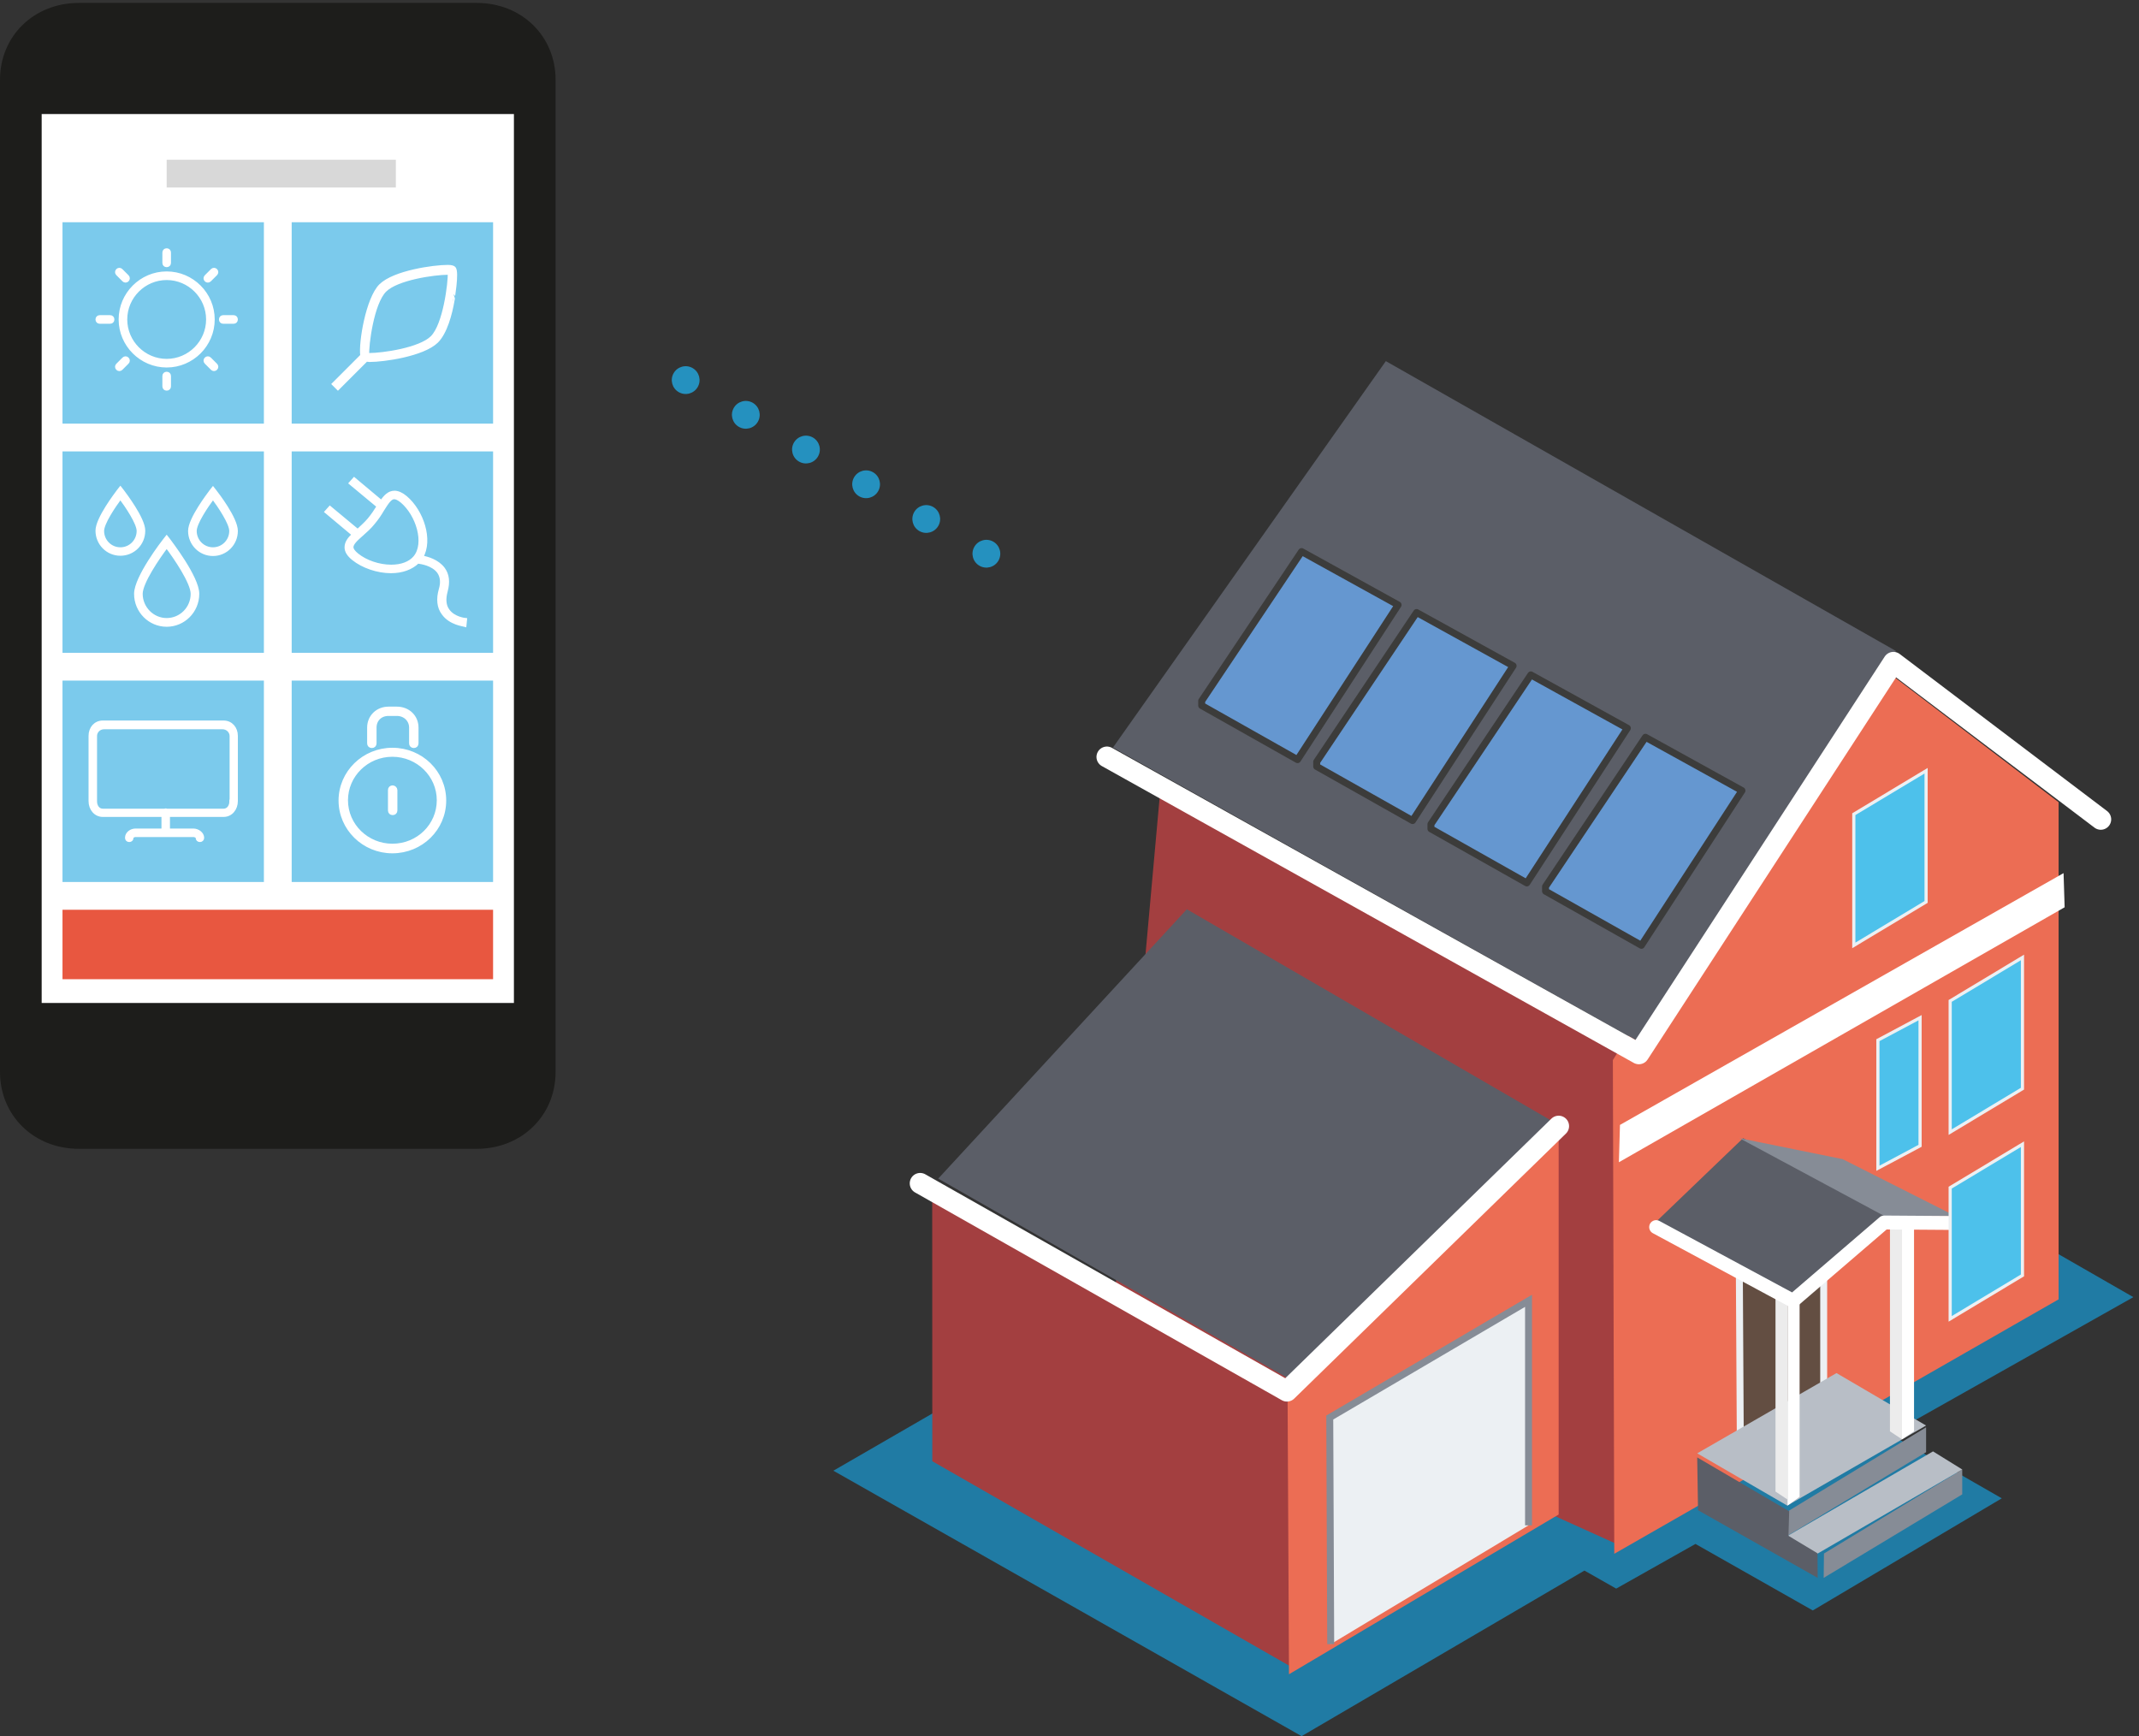 <svg xmlns="http://www.w3.org/2000/svg" width="308" height="250" viewBox="0 0 308 250">
  <rect x="0" y="0" width="308" height="250" fill="#333333" stroke="none"/>
  <g fill="none" fill-rule="evenodd">
    <g transform="translate(120 52)">
      <path fill="#207BA4" d="M152.165,154.518 L187.188,134.78 L120.811,96.671 L102.269,106.948 L96.815,103.817 L0,159.773 L67.422,197.996 L108.145,174.154 L112.721,176.748 L124.134,170.316 L141.029,179.894 L168.242,163.748 L152.165,154.518 Z" style="mix-blend-mode:multiply"/>
      <g transform="matrix(-1 0 0 1 182.496 0)">
        <polyline fill="#A33F40" points="168.251 158.407 116.224 188.214 116.238 150.367 168.265 120.561 168.251 158.407"/>
        <polyline fill="#A33F40" points="142.245 137.525 68.52 170.867 68.533 100.099 135.482 62.449 142.245 137.525"/>
        <polyline fill="#EC6D54" points="78.061 111.02 117.092 149.085 116.891 189.082 78.061 166.082 78.061 111.02"/>
        <polyline fill="#EC6D54" points="6.071 63.516 33.653 42.5 70.255 100.64 70.053 171.735 6.071 135.098 6.071 63.516"/>
        <polyline fill="#5B5E67" points="78.061 109.974 131.599 78.929 167.398 117.712 115.294 147.449 78.061 109.974"/>
        <polyline stroke="#FFFFFF" stroke-width="3" points="78.061 110.153 117.187 148.316 170 118.396" stroke-linecap="round" stroke-linejoin="round"/>
        <polyline fill="#ECF0F3" points="82.398 167.643 82.398 135.306 111.02 152.113 110.884 184.745"/>
        <polyline stroke="#868C96" points="82.398 167.643 82.398 135.306 111.02 152.113 110.884 184.745"/>
        <polygon fill="#634E42" points="39.898 124.898 52.041 131.735 51.907 155.255 39.898 148.127"/>
        <polygon stroke="#ECF0F3" points="39.898 124.898 52.041 131.735 51.907 155.255 39.898 148.127"/>
        <polyline fill="#5B5E67" points="66.526 98.01 29.49 41.741 102.945 0 142.245 55.655 66.526 98.01"/>
        <polyline stroke="#FFFFFF" stroke-width="3" points="0 65.98 29.858 43.367 66.51 99.745 143.112 56.997" stroke-linecap="round" stroke-linejoin="round"/>
        <polyline fill="#FFFFFF" points="69.233 109.98 69.388 115.357 5.204 78.641 5.359 73.724 69.233 109.98"/>
        <polyline fill="#868C96" points="25.153 153.52 45.062 165.623 45.102 169.133 25.153 157.107 25.153 153.52"/>
        <polyline fill="#868C96" points="19.949 159.592 39.858 171.695 39.898 175.204 19.949 163.18 19.949 159.592"/>
        <polyline fill="#B8BEC6" points="25.153 153.268 38.054 145.714 58.112 157.272 45.144 164.796 25.153 153.268"/>
        <polyline fill="#B8BEC6" points="19.949 159.596 24.156 156.99 45.102 169.161 40.824 171.735 19.949 159.596"/>
        <polyline fill="#5B5E67" points="58.112 157.857 44.865 165.61 44.972 169.148 40.788 171.667 40.765 175.204 57.992 165.464 58.112 157.857"/>
        <polyline fill="#FFFFFF" points="45.102 164.796 43.367 163.534 43.367 130.102 45.102 131.362 45.102 164.796"/>
        <polyline fill="#FFFFFF" points="28.622 155.255 26.888 154.1 26.888 121.429 28.622 122.585 28.622 155.255"/>
        <polyline fill="#ECECEC" points="30.357 154.1 28.622 155.255 28.622 122.585 30.357 121.429 30.357 154.1"/>
        <polyline fill="#ECECEC" points="46.837 162.773 45.102 163.929 45.102 131.257 46.837 130.102 46.837 162.773"/>
        <polygon fill="#5B5E67" points="44.452 135.053 30.668 123.262 51.501 111.888 64.184 124.07"/>
        <polyline fill="#868C96" points="37.171 114.908 20.816 123.163 31.182 123.09 52.041 111.888 37.171 114.908"/>
        <polyline stroke="#FFFFFF" stroke-width="2" points="20.816 124.105 31.196 124.031 44.318 135.306 64.024 124.692" stroke-linecap="round" stroke-linejoin="round"/>
        <polygon fill="#4DC1EB" points="21.684 137.908 11.276 131.651 11.276 112.755 21.684 119.014"/>
        <polygon stroke="#ECF0F3" stroke-width=".456" points="21.684 137.908 11.276 131.651 11.276 112.755 21.684 119.014"/>
        <polygon fill="#4DC1EB" points="21.684 111.02 11.276 104.763 11.276 85.867 21.684 92.125"/>
        <polygon stroke="#ECF0F3" stroke-width=".456" points="21.684 111.02 11.276 104.763 11.276 85.867 21.684 92.125"/>
        <polygon fill="#4DC1EB" points="32.092 116.224 26.02 112.988 26.02 94.541 32.092 97.778"/>
        <polygon stroke="#ECF0F3" stroke-width=".456" points="32.092 116.224 26.02 112.988 26.02 94.541 32.092 97.778"/>
        <polygon fill="#4DC1EB" points="35.561 84.133 25.153 77.875 25.153 58.98 35.561 65.237"/>
        <polygon stroke="#ECF0F3" stroke-width=".456" points="35.561 84.133 25.153 77.875 25.153 58.98 35.561 65.237"/>
        <g fill="#6597D0" stroke="#3C3C3B" transform="rotate(-3 594.73 -938.62)" stroke-linecap="round" stroke-linejoin="round">
          <polygon points="27.535 47.999 13.342 55.053 .05 32.046 14.331 25.106 27.571 47.324"/>
          <polygon points="44.486 39.893 30.292 46.947 17 23.94 31.281 17 44.521 39.218"/>
          <polygon points="61.384 31.785 47.19 38.84 33.898 15.833 48.179 8.893 61.419 31.111"/>
          <polygon points="78.381 23.89 64.188 30.945 50.895 7.938 65.176 .997 78.416 23.215"/>
        </g>
      </g>
    </g>
    <path fill="#2591BF" d="M95.383,69.232 C94.278,69.232 93.383,68.337 93.383,67.232 C93.383,66.127 94.278,65.232 95.383,65.232 C96.487,65.232 97.383,66.127 97.383,67.232 C97.383,68.337 96.487,69.232 95.383,69.232 Z M105.383,69.232 C104.278,69.232 103.383,68.337 103.383,67.232 C103.383,66.127 104.278,65.232 105.383,65.232 C106.487,65.232 107.383,66.127 107.383,67.232 C107.383,68.337 106.487,69.232 105.383,69.232 Z M115.383,69.232 C114.278,69.232 113.383,68.337 113.383,67.232 C113.383,66.127 114.278,65.232 115.383,65.232 C116.487,65.232 117.383,66.127 117.383,67.232 C117.383,68.337 116.487,69.232 115.383,69.232 Z M125.383,69.232 C124.278,69.232 123.383,68.337 123.383,67.232 C123.383,66.127 124.278,65.232 125.383,65.232 C126.487,65.232 127.383,66.127 127.383,67.232 C127.383,68.337 126.487,69.232 125.383,69.232 Z M135.383,69.232 C134.278,69.232 133.383,68.337 133.383,67.232 C133.383,66.127 134.278,65.232 135.383,65.232 C136.487,65.232 137.383,66.127 137.383,67.232 C137.383,68.337 136.487,69.232 135.383,69.232 Z M145.383,69.232 C144.278,69.232 143.383,68.337 143.383,67.232 C143.383,66.127 144.278,65.232 145.383,65.232 C146.487,65.232 147.383,66.127 147.383,67.232 C147.383,68.337 146.487,69.232 145.383,69.232 Z" transform="scale(-1 1) rotate(-30 0 516.506)"/>
    <g transform="translate(0 .421)">
      <path fill="#1D1D1B" d="M68.655,0 L11.345,0 C4.89,0 0,4.769 0,11.064 L0,153.936 C0,160.231 4.89,165 11.345,165 L68.655,165 C75.11,165 80,160.231 80,153.936 L80,11.064 C80,4.769 75.11,0 68.655,0 L68.655,0 Z"/>
      <polygon fill="#FFFFFF" points="6 16 74 16 74 144 6 144"/>
      <g transform="translate(9 22.579)">
        <rect width="29" height="29" y="9" fill="#7BCAEC"/>
        <path fill="#FFFFFF" stroke="#FFFFFF" stroke-width=".5" d="M8.815,28.667 L7.926,29.556 C7.778,29.704 7.778,29.926 7.926,30.074 C8.074,30.222 8.296,30.222 8.444,30.074 L9.333,29.185 C9.481,29.037 9.481,28.815 9.333,28.667 C9.185,28.519 8.963,28.519 8.815,28.667 L8.815,28.667 Z M6.852,22.63 L5.37,22.63 C5.148,22.63 5,22.778 5,23 C5,23.222 5.148,23.37 5.37,23.37 L6.852,23.37 C7.074,23.37 7.222,23.222 7.222,23 C7.222,22.778 7.074,22.63 6.852,22.63 L6.852,22.63 Z M15,30.778 C14.778,30.778 14.63,30.926 14.63,31.148 L14.63,32.63 C14.63,32.852 14.778,33 15,33 C15.222,33 15.37,32.852 15.37,32.63 L15.37,31.148 C15.37,30.926 15.222,30.778 15,30.778 L15,30.778 Z M8.815,17.333 C8.963,17.481 9.185,17.481 9.333,17.333 C9.481,17.185 9.481,16.963 9.333,16.815 L8.444,15.926 C8.296,15.778 8.074,15.778 7.926,15.926 C7.778,16.074 7.778,16.296 7.926,16.444 L8.815,17.333 L8.815,17.333 Z M24.63,22.63 L23.148,22.63 C22.926,22.63 22.778,22.778 22.778,23 C22.778,23.222 22.926,23.37 23.148,23.37 L24.63,23.37 C24.852,23.37 25,23.222 25,23 C25,22.778 24.852,22.63 24.63,22.63 L24.63,22.63 Z M21.556,15.926 L20.667,16.815 C20.519,16.963 20.519,17.185 20.667,17.333 C20.815,17.481 21.037,17.481 21.185,17.333 L22.074,16.444 C22.222,16.296 22.222,16.074 22.074,15.926 C21.926,15.778 21.704,15.778 21.556,15.926 L21.556,15.926 Z M21.185,28.667 C21.037,28.519 20.815,28.519 20.667,28.667 C20.519,28.815 20.519,29.037 20.667,29.185 L21.556,30.074 C21.704,30.222 21.926,30.222 22.074,30.074 C22.222,29.926 22.222,29.704 22.074,29.556 L21.185,28.667 L21.185,28.667 Z M15,15.222 C15.222,15.222 15.37,15.074 15.37,14.852 L15.37,13.37 C15.37,13.148 15.222,13 15,13 C14.778,13 14.63,13.148 14.63,13.37 L14.63,14.852 C14.63,15.074 14.778,15.222 15,15.222 L15,15.222 Z M15,16.333 C11.333,16.333 8.333,19.333 8.333,23 C8.333,26.667 11.333,29.667 15,29.667 C18.667,29.667 21.667,26.667 21.667,23 C21.667,19.333 18.667,16.333 15,16.333 L15,16.333 Z M15,28.926 C11.741,28.926 9.074,26.259 9.074,23 C9.074,19.741 11.741,17.074 15,17.074 C18.259,17.074 20.926,19.741 20.926,23 C20.926,26.259 18.259,28.926 15,28.926 L15,28.926 Z"/>
        <rect width="33" height="4" x="15" fill="#D8D8D8"/>
        <rect width="29" height="29" y="42" fill="#7BCAEC"/>
        <path fill="#FFFFFF" stroke="#FFFFFF" stroke-width=".5" d="M15,54.396 L14.704,54.774 C14.519,55 10.556,60.132 10.556,62.509 C10.556,65 12.556,67 15,67 C17.444,67 19.444,65 19.444,62.509 C19.444,60.132 15.444,55 15.296,54.774 L15,54.396 L15,54.396 Z M15,66.245 C12.963,66.245 11.296,64.547 11.296,62.509 C11.296,60.887 13.741,57.302 15,55.642 C16.259,57.302 18.704,60.887 18.704,62.509 C18.704,64.585 17.037,66.245 15,66.245 L15,66.245 Z M21.963,47.755 L21.667,47.377 L21.37,47.755 C21.074,48.17 18.333,51.717 18.333,53.453 C18.333,55.302 19.815,56.811 21.667,56.811 C23.519,56.811 25,55.302 25,53.453 C25,51.679 22.259,48.132 21.963,47.755 L21.963,47.755 Z M21.667,56.057 C20.222,56.057 19.074,54.887 19.074,53.453 C19.074,52.321 20.741,49.868 21.667,48.623 C22.593,49.868 24.259,52.321 24.259,53.453 C24.259,54.887 23.111,56.057 21.667,56.057 L21.667,56.057 Z M11.667,53.415 C11.667,51.679 8.926,48.132 8.63,47.717 L8.333,47.34 L8.037,47.717 C7.741,48.132 5,51.679 5,53.415 C5,55.264 6.481,56.774 8.333,56.774 C10.185,56.774 11.667,55.302 11.667,53.415 L11.667,53.415 Z M8.333,56.057 C6.889,56.057 5.741,54.887 5.741,53.453 C5.741,52.321 7.407,49.868 8.333,48.623 C9.259,49.868 10.926,52.321 10.926,53.453 C10.926,54.887 9.778,56.057 8.333,56.057 L8.333,56.057 Z"/>
        <rect width="29" height="29" y="75" fill="#7BCAEC"/>
        <path fill="#FFFFFF" stroke="#FFFFFF" stroke-width=".5" d="M23.19,81 L5.81,81 C4.724,81 4,81.868 4,82.953 L4,92.357 C4,93.443 4.724,94.383 5.81,94.383 L14.5,94.383 L14.5,96.553 L10.517,96.553 C9.902,96.553 9.25,96.987 9.25,97.638 C9.25,97.855 9.395,98 9.612,98 C9.829,98 9.974,97.855 9.974,97.638 C9.974,97.421 10.3,97.277 10.517,97.277 L18.845,97.277 C19.062,97.277 19.424,97.421 19.424,97.638 C19.424,97.855 19.569,98 19.786,98 C20.003,98 20.148,97.855 20.148,97.638 C20.148,97.023 19.46,96.553 18.845,96.553 L15.224,96.553 L15.224,94.383 L23.19,94.383 C24.276,94.383 25,93.443 25,92.357 L25,82.953 C25,81.868 24.276,81 23.19,81 L23.19,81 Z M24.276,92.394 C24.276,93.081 23.878,93.696 23.19,93.696 L15.007,93.696 C14.971,93.66 14.898,93.66 14.862,93.66 C14.826,93.66 14.753,93.66 14.717,93.696 L5.81,93.696 C5.122,93.696 4.724,93.081 4.724,92.394 L4.724,82.989 C4.724,82.302 5.267,81.76 5.991,81.76 L23.045,81.76 C23.733,81.76 24.312,82.302 24.312,82.989 L24.312,92.394 L24.276,92.394 Z"/>
        <rect width="62" height="10" y="108" fill="#E85740"/>
        <rect width="29" height="29" x="33" y="9" fill="#7BCAEC"/>
        <path fill="#FFFFFF" stroke="#FFFFFF" stroke-width=".5" d="M56.385,15.615 C56.254,15.483 55.99,15.395 55.463,15.395 C53.444,15.395 47.78,16.185 45.805,18.117 C43.917,20.005 42.863,26.371 43.127,28.215 L39.044,32.298 L39.659,32.912 L43.741,28.829 C43.873,28.829 44.049,28.873 44.224,28.873 C46.244,28.873 51.907,28.083 53.883,26.151 C55.156,24.878 55.859,22.244 56.21,20.224 C56.166,20.224 56.912,16.185 56.385,15.615 L56.385,15.615 Z M53.224,25.58 C51.468,27.337 46.068,28.083 44.18,28.083 L43.917,28.083 C43.829,26.766 44.576,20.663 46.42,18.82 C48.176,17.063 53.576,16.317 55.463,16.317 L55.727,16.317 C55.771,17.634 55.068,23.737 53.224,25.58 L53.224,25.58 Z"/>
        <rect width="29" height="29" x="33" y="42" fill="#7BCAEC"/>
        <path fill="#FFFFFF" stroke="#FFFFFF" stroke-width=".5" d="M55.49,64.9 C54.98,64.213 54.902,63.258 55.216,62.113 C55.569,60.815 55.451,59.745 54.824,58.905 C54,57.798 52.549,57.378 51.686,57.225 C53.137,54.744 51.765,50.62 49.412,48.635 C48.824,48.138 48.275,47.909 47.804,47.909 C47.02,47.909 46.471,48.482 45.922,49.284 L42,46 L41.49,46.573 L45.49,49.895 C45.49,49.933 45.451,49.971 45.451,49.971 C45.098,50.544 44.667,51.193 44.157,51.804 C43.647,52.415 43.059,52.911 42.588,53.369 L42.51,53.445 L38.51,50.124 L38,50.696 L41.922,53.98 C41.294,54.553 40.863,55.125 40.863,55.813 C40.863,56.385 41.216,56.92 41.882,57.455 C43.255,58.562 45.373,59.287 47.294,59.287 L47.294,59.287 C48.902,59.287 50.235,58.791 51.137,57.913 C51.647,57.951 53.333,58.218 54.157,59.325 C54.627,59.975 54.745,60.853 54.431,61.884 C54.039,63.258 54.157,64.442 54.824,65.32 C55.843,66.771 57.804,66.962 57.922,67 L58,66.236 C58,66.236 56.314,66.084 55.49,64.9 L55.49,64.9 Z M50.745,57.264 C50.039,58.104 48.824,58.562 47.333,58.562 L47.333,58.562 C45.569,58.562 43.647,57.913 42.392,56.882 C41.882,56.462 41.647,56.118 41.647,55.775 C41.647,55.24 42.314,54.629 43.098,53.942 C43.608,53.484 44.235,52.949 44.745,52.3 C45.294,51.651 45.725,51.002 46.078,50.391 C46.706,49.398 47.176,48.635 47.765,48.635 C48.078,48.635 48.431,48.825 48.863,49.169 C51.137,51.078 52.431,55.24 50.745,57.264 L50.745,57.264 Z"/>
        <rect width="29" height="29" x="33" y="75" fill="#7BCAEC"/>
        <path fill="#FFFFFF" stroke="#FFFFFF" stroke-width=".5" d="M47.5,84.922 C43.386,84.922 40,88.198 40,92.272 C40,96.304 43.343,99.622 47.5,99.622 C51.657,99.622 55,96.346 55,92.272 C55,88.198 51.657,84.922 47.5,84.922 L47.5,84.922 Z M47.5,98.74 C43.857,98.74 40.857,95.842 40.857,92.23 C40.857,88.66 43.814,85.72 47.5,85.72 C51.143,85.72 54.143,88.618 54.143,92.23 C54.143,95.842 51.186,98.74 47.5,98.74 L47.5,98.74 Z M44.543,84.46 C44.8,84.46 44.971,84.292 44.971,84.04 L44.971,81.772 C44.971,80.638 45.786,79.84 46.943,79.84 L48.143,79.84 C49.3,79.84 50.157,80.68 50.157,81.772 L50.157,84.04 C50.157,84.292 50.329,84.46 50.586,84.46 C50.843,84.46 51.014,84.292 51.014,84.04 L51.014,81.772 C51.014,80.176 49.771,79 48.143,79 L46.943,79 C45.357,79 44.114,80.176 44.114,81.772 L44.114,84.04 C44.114,84.292 44.286,84.46 44.543,84.46 L44.543,84.46 Z M47.543,90.34 C47.286,90.34 47.114,90.508 47.114,90.76 L47.114,93.7 C47.114,93.952 47.286,94.12 47.543,94.12 C47.8,94.12 47.971,93.952 47.971,93.7 L47.971,90.76 C47.971,90.55 47.757,90.34 47.543,90.34 L47.543,90.34 Z"/>
      </g>
    </g>
  </g>
</svg>
